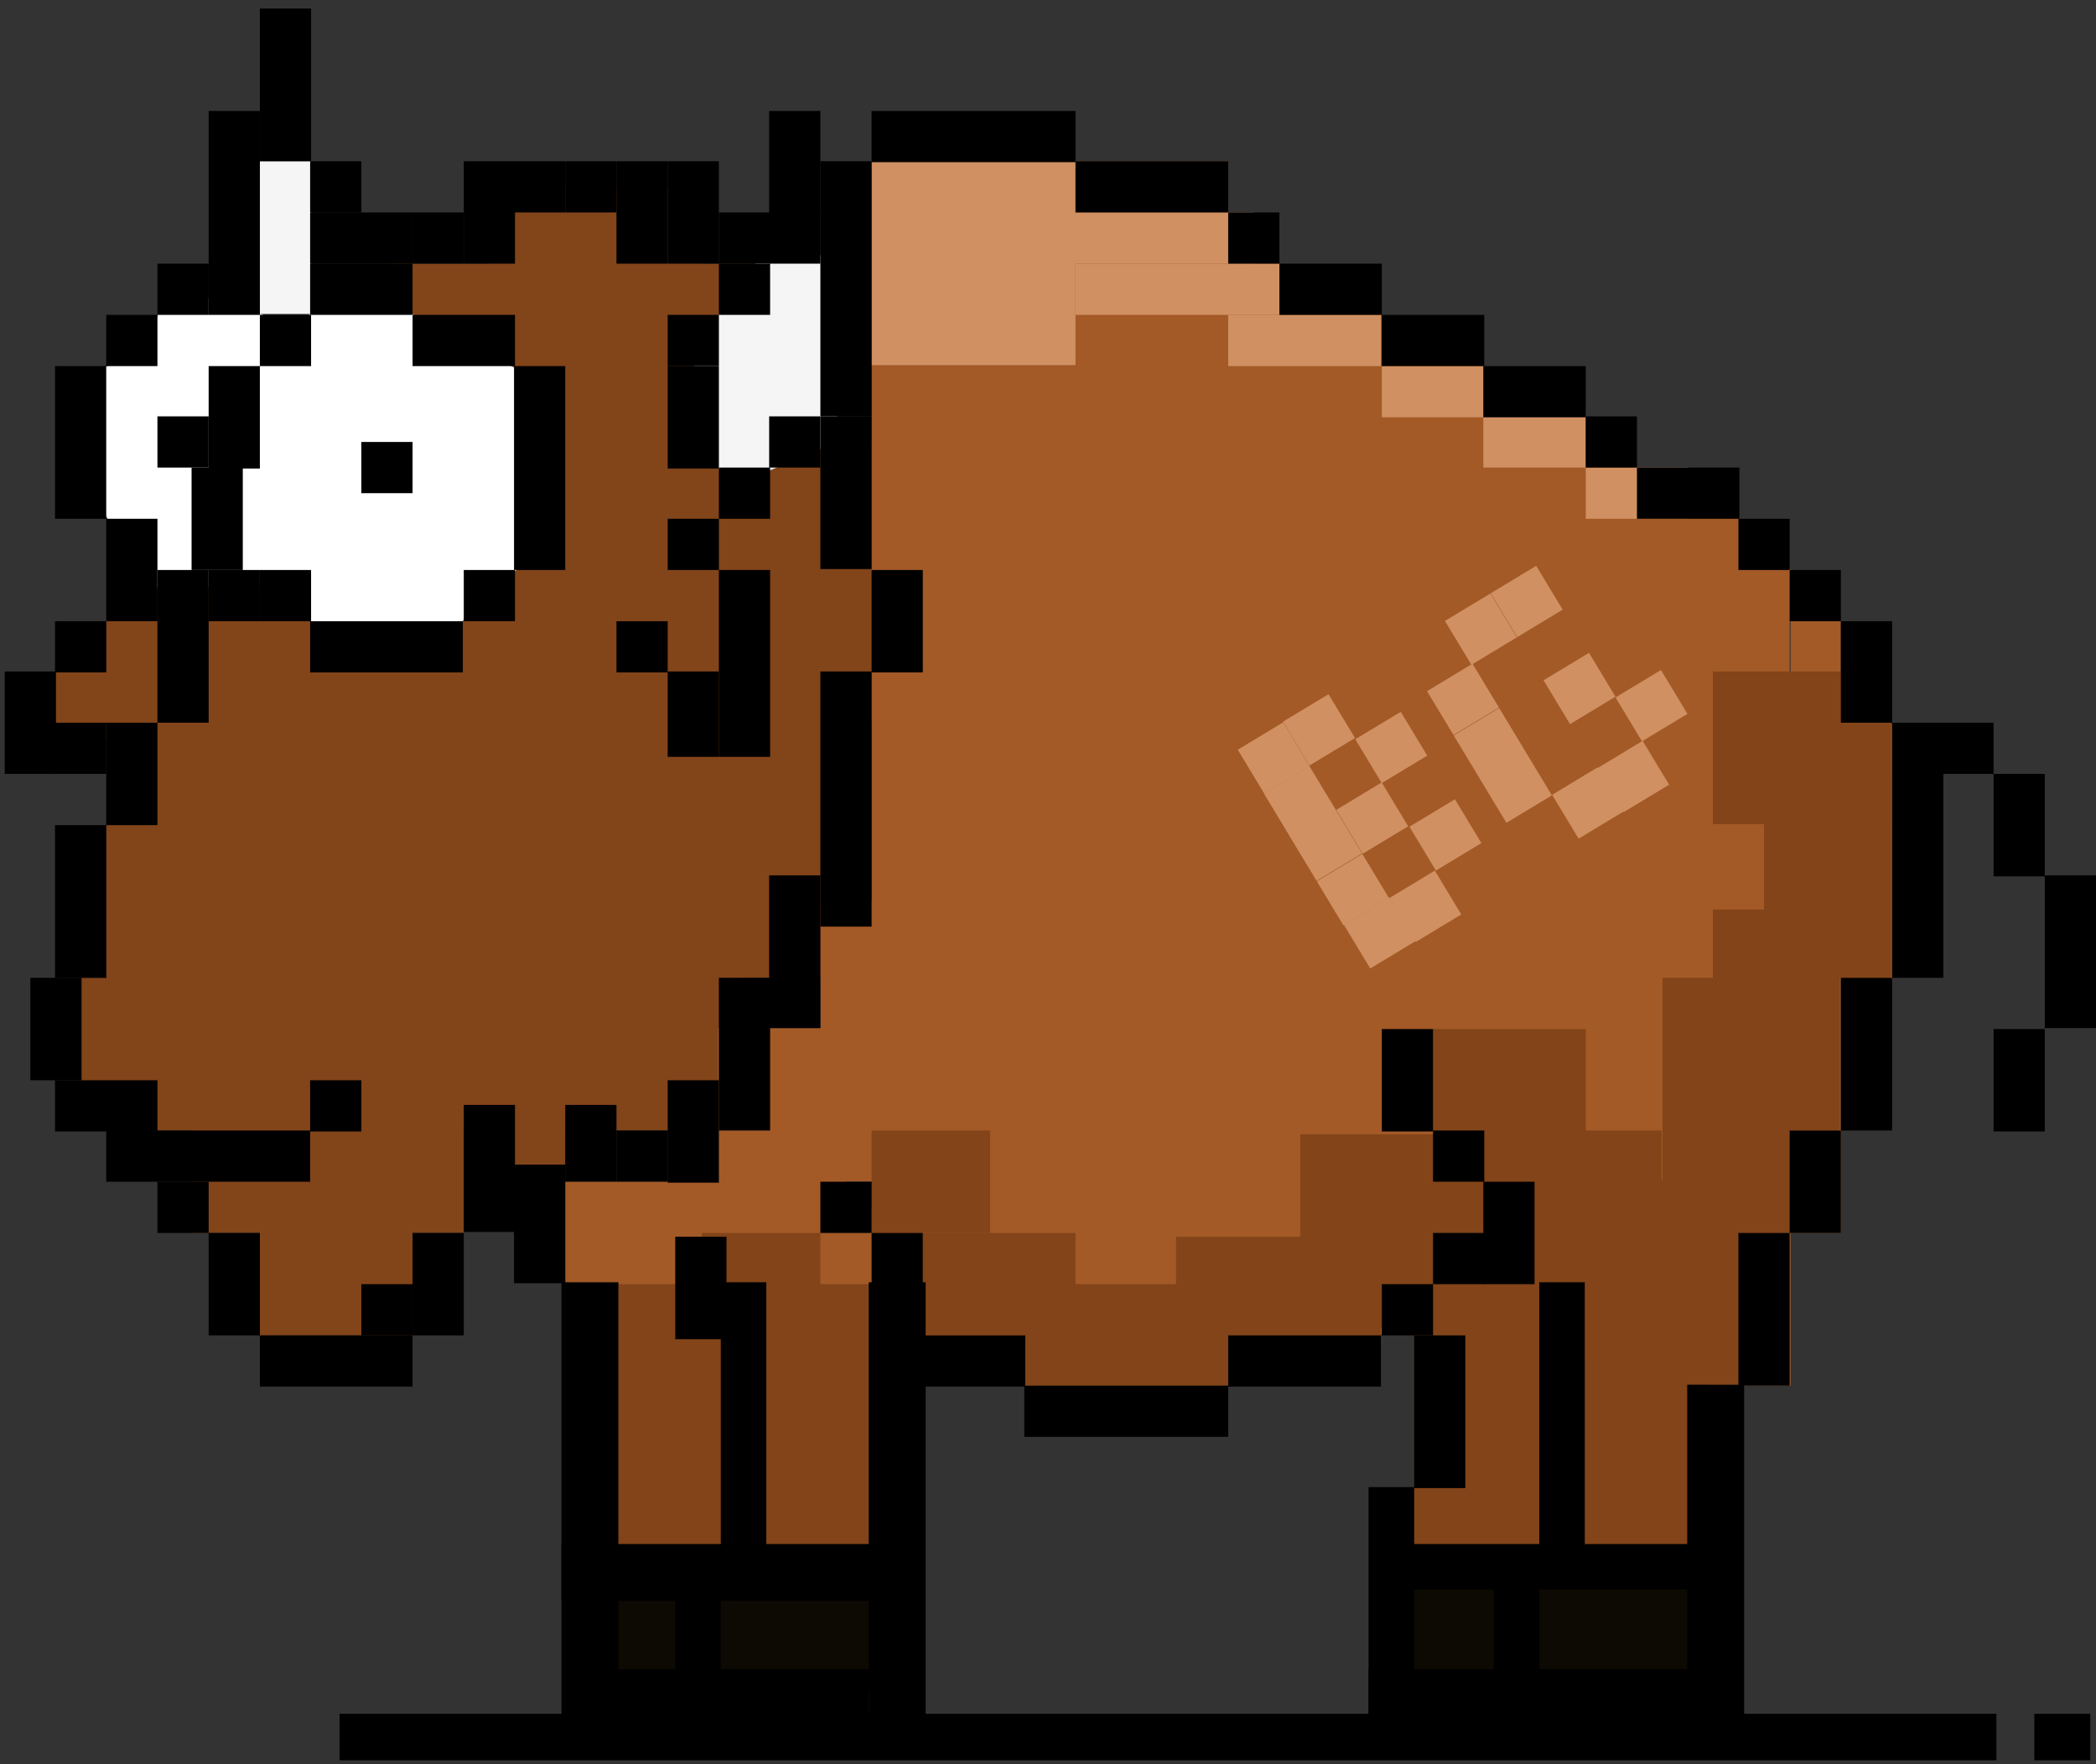 <?xml version="1.0" encoding="utf-8"?>
<!-- Generator: Adobe Illustrator 19.0.0, SVG Export Plug-In . SVG Version: 6.00 Build 0)  -->
<svg version="1.1" id="Layer_1" xmlns="http://www.w3.org/2000/svg" xmlns:xlink="http://www.w3.org/1999/xlink" x="0px" y="0px"
	 viewBox="-139 158 221 186" style="enable-background:new -139 158 221 186;" xml:space="preserve">
<rect x="-139" y="158" width="221" height="186" fill="#333333" stroke="none"/>
<style type="text/css">
	.st0{fill:#0D0A03;}
	.st1{fill:#824419;}
	.st2{fill:#A35A27;}
	.st3{fill:#D09062;}
	.st4{fill:#824418;}
	.st5{fill:#F5F5F5;}
	.st6{fill:#FFFFFF;}
</style>
<rect x="-76.2" y="324.4" class="st0" width="32.4" height="12"/>
<rect x="7.7" y="322" class="st0" width="33.6" height="14.4"/>
<path class="st1" d="M-65,177.7h-22.4v8.1h-10.8v18.8h40.3v-18.8H-65V177.7z M-118.8,204.6h71.7v29.6h-2.7v26.9h-10.8v16.1h-69.9
	v-16.1h2.7V245h3.6v-9h-9v-7.2h5.4v-5.4h7.2v5.4h0.9v4.5h0.9V204.6z M-118.8,277.2h28.7V288h-5.4v10.8h-16.1V288h-7.2V277.2z"/>
<path class="st2" d="M-9.5,175h-37.6v78h-5.4v13.4h-10.8v16.1h-16.1v10.8h4.5v24.2h13.4v-22.4h0.9v31.4h16.1v-22.4h35v-5.4H6.7v-5.4
	h3.5v21.4h13.2v-21.4h2.4v31h15.6v-20.2h8.4v-86.1h-5.4v-5.4H33.6v-5.4h-5.4v-5.4H17.4v85.3l0,0v-90.6H6.7v-5.4H-9.5v0h5.4v-5.4
	h-5.4V175z M-47.1,285.3h-2.7v-2.7h2.7V285.3z M49.7,223.5h5.4v10.8h5.4v26.9h-5.4V288h-5.4v-26.9v-26.9V223.5z"/>
<rect x="-47.1" y="175" class="st3" width="21.5" height="21.5"/>
<rect x="-28.3" y="180.4" class="st3" width="21.5" height="5.4"/>
<rect x="-25.6" y="185.8" class="st3" width="21.5" height="5.4"/>
<rect x="-9.5" y="191.2" class="st3" width="16.1" height="5.4"/>
<rect x="6.7" y="196.6" class="st3" width="10.8" height="5.4"/>
<rect x="17.4" y="201.9" class="st3" width="10.8" height="5.4"/>
<rect x="28.2" y="207.3" class="st3" width="10.8" height="5.4"/>
<rect x="-7.4" y="235.1" transform="matrix(-0.856 0.517 -0.517 -0.856 114.307 443.849)" class="st3" width="5.6" height="5.4"/>
<rect x="-2.7" y="232.3" transform="matrix(-0.856 0.517 -0.517 -0.856 121.657 436.06)" class="st3" width="5.6" height="5.4"/>
<rect x="-4.6" y="239.7" transform="matrix(-0.856 0.517 -0.517 -0.856 121.839 450.956)" class="st3" width="5.6" height="5.4"/>
<rect x="-1.8" y="244.4" transform="matrix(-0.856 0.517 -0.517 -0.856 129.429 458.118)" class="st3" width="5.6" height="5.4"/>
<rect x="1" y="249" transform="matrix(-0.856 0.517 -0.517 -0.856 137.019 465.28)" class="st3" width="5.6" height="5.4"/>
<rect x="8.5" y="250.8" transform="matrix(-0.856 0.517 -0.517 -0.856 152.018 464.709)" class="st3" width="5.6" height="5.4"/>
<rect x="5" y="234" transform="matrix(-0.856 0.517 -0.517 -0.856 136.743 435.393)" class="st3" width="5.6" height="5.4"/>
<rect x="3" y="241.6" transform="matrix(-0.856 0.517 -0.517 -0.856 136.95 450.38)" class="st3" width="5.6" height="5.4"/>
<rect x="10.7" y="243.2" transform="matrix(-0.856 0.517 -0.517 -0.856 152.089 449.543)" class="st3" width="5.6" height="5.4"/>
<rect x="3.7" y="253.6" transform="matrix(-0.856 0.517 -0.517 -0.856 144.551 472.388)" class="st3" width="5.6" height="5.4"/>
<rect x="14.4" y="221.6" transform="matrix(-0.856 0.517 -0.517 -0.856 147.831 407.444)" class="st3" width="5.6" height="5.4"/>
<rect x="19.2" y="218.7" transform="matrix(-0.856 0.517 -0.517 -0.856 155.27 399.562)" class="st3" width="5.6" height="5.4"/>
<rect x="12.6" y="229" transform="matrix(-0.856 0.517 -0.517 -0.856 148.228 422.113)" class="st3" width="5.6" height="5.4"/>
<rect x="15.4" y="233.6" transform="matrix(-0.856 0.517 -0.517 -0.856 155.818 429.275)" class="st3" width="5.6" height="5.4"/>
<rect x="18.2" y="238.3" transform="matrix(-0.856 0.517 -0.517 -0.856 163.408 436.437)" class="st3" width="5.6" height="5.4"/>
<rect x="25.8" y="240" transform="matrix(-0.856 0.517 -0.517 -0.856 178.406 435.633)" class="st3" width="5.6" height="5.4"/>
<rect x="30.5" y="237.1" transform="matrix(-0.856 0.517 -0.517 -0.856 185.679 427.925)" class="st3" width="5.6" height="5.4"/>
<rect x="24.8" y="227.9" transform="matrix(-0.856 0.517 -0.517 -0.856 170.387 413.717)" class="st3" width="5.6" height="5.4"/>
<rect x="32.4" y="229.6" transform="matrix(-0.856 0.517 -0.517 -0.856 185.361 413.055)" class="st3" width="5.6" height="5.4"/>
<rect x="47" y="239.6" class="st4" width="13.4" height="21.5"/>
<rect x="41.6" y="253.9" class="st4" width="13.4" height="23.3"/>
<rect x="36.3" y="261.1" class="st4" width="13.4" height="26.9"/>
<rect x="17.4" y="277.2" class="st4" width="18.8" height="16.1"/>
<rect x="12.1" y="266.5" class="st4" width="16.1" height="10.8"/>
<rect x="41.6" y="228.8" class="st4" width="18.8" height="16.1"/>
<rect x="-31" y="293.4" class="st4" width="21.5" height="10.8"/>
<rect x="-41.7" y="288" class="st4" width="16.1" height="10.8"/>
<rect x="-47.1" y="277.2" class="st4" width="12.5" height="10.8"/>
<rect x="-65" y="288" class="st4" width="12.5" height="10.8"/>
<rect x="-15" y="288.4" class="st4" width="21.6" height="10.8"/>
<rect x="-1.9" y="277.6" class="st4" width="27.6" height="20.4"/>
<rect x="28.1" y="282.4" class="st4" width="16.8" height="21.6"/>
<rect x="10.1" y="293.2" class="st4" width="14.4" height="28.8"/>
<rect x="-76.7" y="293.4" class="st4" width="32.3" height="32.3"/>
<path class="st5" d="M-50.7,204.6v-17.9l-4.9-4.9l-6.3,6.7l-6.3,13l2.2,3.1l4,4h1.8L-50.7,204.6z"/>
<path class="st6" d="M-89.7,194.3l-9-4.9h-5.4l-4,3.1l-5.4-2.2l-7.6-1.8l-3.1,6.7l-6.7,2.7v8.1l6.7,13.9h13l6.7,4.9l11.2,2.2
	l6.3-7.2l4.5-3.1v-18.8L-89.7,194.3z"/>
<rect x="-111.6" y="175" class="st5" width="5.4" height="16.1"/>
<rect x="-84.8" y="274.5" class="st1" width="5.4" height="6.3"/>
<rect x="26.9" y="301.6" class="st4" width="14.4" height="20.4"/>
<rect x="-52.5" y="175" width="5.4" height="26.9"/>
<rect x="-57.9" y="169.7" width="5.4" height="10.8"/>
<rect x="-57.9" y="201.9" width="5.4" height="5.4"/>
<rect x="-68.6" y="191.2" width="5.4" height="5.4"/>
<rect x="-79.4" y="175" width="5.4" height="5.4"/>
<rect x="-95.5" y="180.4" width="5.4" height="5.4"/>
<rect x="-100.9" y="180.4" width="5.4" height="5.4"/>
<rect x="-106.3" y="180.4" width="5.4" height="5.4"/>
<rect x="-122.4" y="185.8" width="5.4" height="5.4"/>
<rect x="-127.8" y="191.2" width="5.4" height="5.4"/>
<rect x="-122.4" y="201.9" width="5.4" height="5.4"/>
<rect x="-100.9" y="204.6" width="5.4" height="5.4"/>
<rect x="-84.8" y="196.6" width="5.4" height="21.5"/>
<rect x="-127.8" y="212.7" width="5.4" height="10.8"/>
<rect x="-122.4" y="218.1" width="5.4" height="10.8"/>
<rect x="-133.2" y="223.5" width="5.4" height="5.4"/>
<rect x="-133.2" y="271.9" width="10.8" height="5.4"/>
<rect x="-127.8" y="277.2" width="21.5" height="5.4"/>
<rect x="-133.2" y="234.2" width="5.4" height="5.4"/>
<rect x="-127.8" y="234.2" width="5.4" height="10.8"/>
<rect x="-135.8" y="261.1" width="5.4" height="10.8"/>
<rect x="-133.2" y="245" width="5.4" height="16.1"/>
<rect x="-122.4" y="228.8" width="5.4" height="5.4"/>
<rect x="-117" y="218.1" width="5.4" height="5.4"/>
<rect x="-138.5" y="228.8" width="5.4" height="10.8"/>
<rect x="-133.2" y="196.6" width="5.4" height="16.1"/>
<rect x="-117" y="196.6" width="5.4" height="10.8"/>
<rect x="-118.8" y="207.3" width="5.4" height="10.8"/>
<rect x="-106.3" y="175" width="5.4" height="5.4"/>
<rect x="-117" y="169.7" width="5.4" height="21.5"/>
<rect x="-111.6" y="158.9" width="5.4" height="16.1"/>
<rect x="-100.9" y="185.8" width="5.4" height="5.4"/>
<rect x="-95.5" y="191.2" width="10.8" height="5.4"/>
<rect x="-90.1" y="218.1" width="5.4" height="5.4"/>
<rect x="-111.6" y="218.1" width="5.4" height="5.4"/>
<rect x="-106.3" y="223.5" width="16.1" height="5.4"/>
<rect x="-111.6" y="298.8" width="16.1" height="5.4"/>
<rect x="-111.6" y="191.2" width="5.4" height="5.4"/>
<rect x="-106.3" y="185.8" width="5.4" height="5.4"/>
<rect x="-84.8" y="175" width="5.4" height="5.4"/>
<rect x="-90.1" y="175" width="5.4" height="10.8"/>
<rect x="-63.2" y="185.8" width="5.4" height="5.4"/>
<rect x="-57.9" y="180.4" width="5.4" height="5.4"/>
<rect x="-63.2" y="207.3" width="5.4" height="5.4"/>
<rect x="-68.6" y="212.7" width="5.4" height="5.4"/>
<rect x="-74" y="223.5" width="5.4" height="5.4"/>
<rect x="-68.6" y="228.8" width="5.4" height="9"/>
<rect x="-63.2" y="218.1" width="5.4" height="19.7"/>
<rect x="-68.6" y="196.6" width="5.4" height="10.8"/>
<rect x="-63.2" y="180.4" width="5.4" height="5.4"/>
<rect x="-68.6" y="175" width="5.4" height="10.8"/>
<rect x="-74" y="175" width="5.4" height="10.8"/>
<rect x="-47.1" y="169.7" width="21.5" height="5.4"/>
<rect x="-25.6" y="175" width="16.1" height="5.4"/>
<rect x="-9.5" y="180.4" width="5.4" height="5.4"/>
<rect x="28.2" y="201.9" width="5.4" height="5.4"/>
<rect x="44.3" y="212.7" width="5.4" height="5.4"/>
<rect x="49.7" y="218.1" width="5.4" height="5.4"/>
<rect x="55.1" y="223.5" width="5.4" height="5.4"/>
<rect x="55.1" y="228.8" width="5.4" height="5.4"/>
<rect x="71.2" y="239.6" width="5.4" height="10.8"/>
<rect x="-4.1" y="185.8" width="10.8" height="5.4"/>
<rect x="6.7" y="191.2" width="10.8" height="5.4"/>
<rect x="17.4" y="196.6" width="10.8" height="5.4"/>
<rect x="33.6" y="207.3" width="10.8" height="5.4"/>
<rect x="65.8" y="234.2" width="5.4" height="5.4"/>
<rect x="60.5" y="234.2" width="5.4" height="26.9"/>
<rect x="55.1" y="261.1" width="5.4" height="16.1"/>
<rect x="76.6" y="250.3" width="5.4" height="16.1"/>
<rect x="71.2" y="266.5" width="5.4" height="10.8"/>
<rect x="49.7" y="277.2" width="5.4" height="10.8"/>
<rect x="44.3" y="288" width="5.4" height="16.1"/>
<rect x="38.9" y="304" width="6" height="34.8"/>
<rect x="23.3" y="293.2" width="4.8" height="32.4"/>
<rect x="10.1" y="298.8" width="5.4" height="16.1"/>
<rect x="18.5" y="322" width="4.8" height="13.2"/>
<rect x="5.3" y="314.8" width="4.8" height="24"/>
<rect x="6.5" y="320.8" width="33.6" height="4.8"/>
<rect x="5.3" y="334" width="36" height="4.8"/>
<rect x="17.4" y="282.6" width="5.4" height="10.8"/>
<rect x="12.1" y="277.2" width="5.4" height="5.4"/>
<rect x="12.1" y="288" width="5.4" height="5.4"/>
<rect x="-47.4" y="293.2" width="6" height="45.6"/>
<rect x="-63" y="293.2" width="4.8" height="28.8"/>
<rect x="-79.8" y="293.2" width="6" height="40.8"/>
<rect x="-47.1" y="288" width="5.4" height="5.4"/>
<rect x="-52.5" y="282.6" width="5.4" height="5.4"/>
<rect x="-74" y="277.2" width="5.4" height="5.4"/>
<rect x="-68.6" y="271.9" width="5.4" height="10.8"/>
<rect x="-47.1" y="218.1" width="5.4" height="10.8"/>
<rect x="-52.5" y="201.9" width="5.4" height="16.1"/>
<rect x="-63.2" y="261.1" width="5.4" height="16.1"/>
<rect x="-57.9" y="250.3" width="5.4" height="16.1"/>
<rect x="-52.5" y="228.8" width="5.4" height="26.9"/>
<rect x="6.7" y="293.4" width="5.4" height="5.4"/>
<rect x="-9.5" y="298.8" width="16.1" height="5.4"/>
<rect x="75.5" y="338.7" width="5.9" height="4.9"/>
<rect x="-41.7" y="298.8" width="10.8" height="5.4"/>
<rect x="-79.8" y="320.8" width="33.6" height="6"/>
<rect x="-79.8" y="334" width="32.4" height="4.8"/>
<rect x="-31" y="304.1" width="21.5" height="5.4"/>
<rect x="-103.2" y="338.7" width="174.7" height="4.9"/>
<rect x="6.7" y="266.5" width="5.4" height="10.8"/>
<rect x="-67.8" y="322" width="4.8" height="16.8"/>
<rect x="-67.8" y="288.4" width="5.4" height="10.8"/>
<rect x="-84.8" y="280.8" width="5.4" height="12.5"/>
<rect x="-79.4" y="274.5" width="5.4" height="8.1"/>
<rect x="-106.3" y="271.9" width="5.4" height="5.4"/>
<rect x="-122.4" y="282.6" width="5.4" height="5.4"/>
<rect x="-117" y="288" width="5.4" height="10.8"/>
<rect x="-100.9" y="293.4" width="5.4" height="5.4"/>
<rect x="-95.5" y="288" width="5.4" height="10.8"/>
<rect x="-90.1" y="274.5" width="5.4" height="13.4"/>
</svg>
